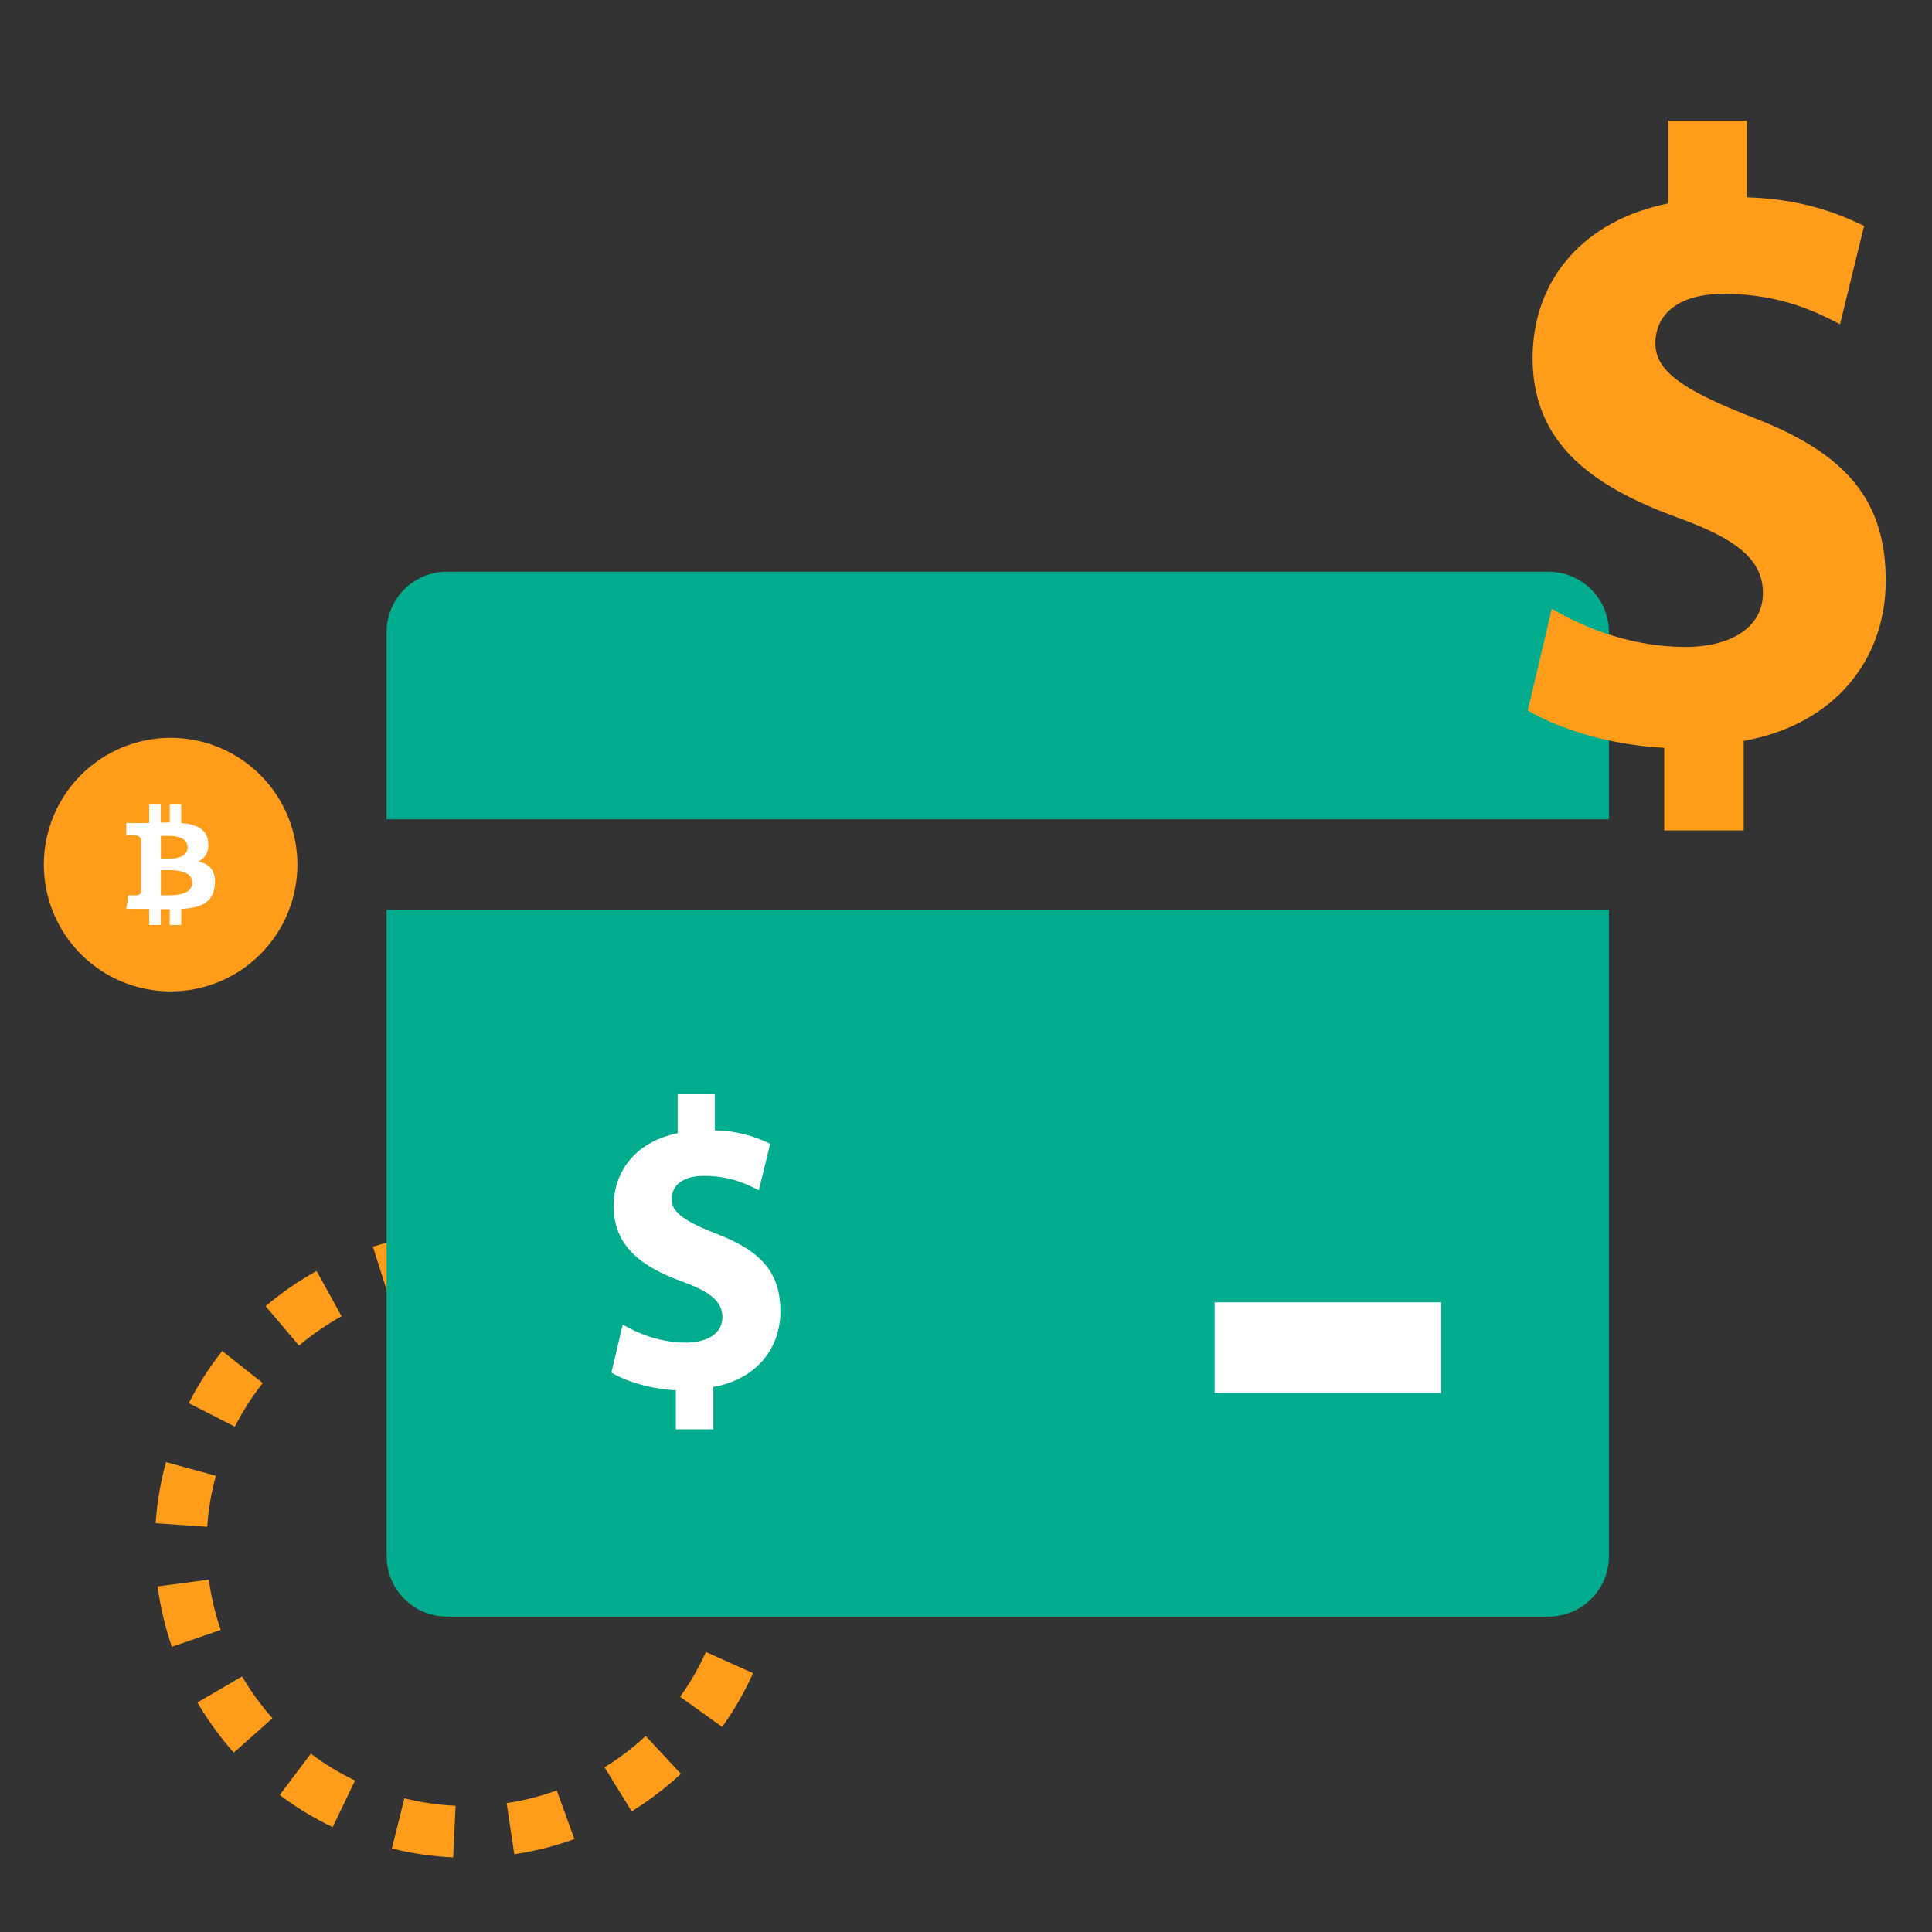 <svg width="68" height="68" viewBox="0 0 68 68" fill="none" xmlns="http://www.w3.org/2000/svg">
<rect x="0" y="0" width="68" height="68" fill="#333333" stroke="none"/>
<path d="M16.034 63.557C15.427 63.529 14.824 63.441 14.234 63.294L13.793 65.06C14.497 65.236 15.218 65.341 15.95 65.375L16.035 63.557H16.034ZM19.596 63.018C19.024 63.225 18.433 63.375 17.832 63.464L18.101 65.264C18.822 65.157 19.531 64.977 20.217 64.729L19.596 63.018ZM12.495 62.669C11.947 62.406 11.425 62.089 10.94 61.723L9.845 63.178C10.427 63.615 11.051 63.996 11.709 64.31L12.495 62.669ZM22.725 61.101C22.28 61.516 21.795 61.885 21.278 62.204L22.232 63.754C22.852 63.372 23.432 62.929 23.965 62.433L22.725 61.101ZM9.589 60.478C9.185 60.023 8.827 59.53 8.52 59.005L6.949 59.922C7.316 60.551 7.746 61.142 8.228 61.686L9.588 60.478H9.589ZM24.847 58.144C24.597 58.699 24.292 59.227 23.938 59.721L25.417 60.782C25.842 60.19 26.206 59.556 26.505 58.891L24.846 58.144H24.847ZM7.769 57.369C7.571 56.794 7.431 56.2 7.351 55.598L5.547 55.836C5.644 56.562 5.813 57.273 6.049 57.961L7.77 57.368L7.769 57.369ZM25.649 54.589C25.635 55.198 25.562 55.804 25.429 56.398L27.204 56.795C27.364 56.089 27.452 55.365 27.468 54.632L25.649 54.589ZM7.597 51.943L5.843 51.461C5.65 52.164 5.528 52.885 5.478 53.612L7.293 53.737C7.336 53.121 7.439 52.52 7.597 51.942V51.943ZM25.027 51.042C25.246 51.602 25.41 52.189 25.516 52.795L27.309 52.484C27.185 51.766 26.989 51.061 26.724 50.382L25.027 51.041V51.042ZM9.249 48.681L7.82 47.552C7.368 48.124 6.974 48.738 6.644 49.387L8.265 50.214C8.541 49.669 8.871 49.157 9.247 48.681H9.249ZM23.036 47.956C23.461 48.39 23.841 48.866 24.173 49.377L25.7 48.385C25.303 47.775 24.847 47.205 24.338 46.684L23.036 47.956ZM12.022 46.327L11.143 44.735C10.505 45.087 9.904 45.502 9.349 45.972L10.525 47.361C10.989 46.968 11.491 46.622 12.023 46.327H12.022ZM20.029 45.904C20.59 46.141 21.125 46.433 21.627 46.776L22.651 45.271C22.049 44.861 21.408 44.511 20.737 44.228L20.029 45.904ZM15.456 45.24L15.26 43.432C14.532 43.511 13.817 43.661 13.125 43.881L13.675 45.617C14.255 45.432 14.852 45.306 15.456 45.24ZM16.461 45.187C17.07 45.187 17.676 45.246 18.273 45.365L18.63 43.58C17.916 43.438 17.19 43.367 16.462 43.367V45.186L16.461 45.187Z" fill="#FF9C1A"/>
<path d="M56.627 32.024V54.773C56.627 55.309 56.425 55.826 56.06 56.219C55.696 56.612 55.196 56.853 54.661 56.893L54.502 56.898H15.731C15.195 56.898 14.679 56.696 14.287 56.331C13.894 55.967 13.653 55.467 13.613 54.933L13.607 54.773L13.606 32.024H56.627ZM54.502 20.123C55.038 20.123 55.554 20.325 55.948 20.69C56.341 21.054 56.582 21.554 56.622 22.089L56.627 22.248V28.837H13.606V22.248C13.606 21.712 13.809 21.195 14.174 20.802C14.539 20.409 15.039 20.168 15.574 20.128L15.734 20.123H54.504H54.502Z" fill="#02AD8F"/>
<path d="M1.543 30.431C1.543 31.615 2.013 32.75 2.85 33.587C3.687 34.424 4.822 34.894 6.005 34.894C7.189 34.894 8.324 34.424 9.161 33.587C9.998 32.75 10.468 31.615 10.468 30.431C10.468 29.248 9.998 28.113 9.161 27.276C8.324 26.439 7.189 25.969 6.005 25.969C4.822 25.969 3.687 26.439 2.85 27.276C2.013 28.113 1.543 29.248 1.543 30.431Z" fill="#FF9C1A"/>
<path d="M6.987 30.32C7.218 30.203 7.363 29.994 7.329 29.645C7.286 29.169 6.893 29.01 6.376 28.965V28.307H5.973V28.947C5.869 28.947 5.761 28.95 5.655 28.953V28.307H5.251V28.965C5.103 28.97 4.931 28.968 4.443 28.965V29.395C4.762 29.389 4.928 29.368 4.966 29.572V31.377C4.942 31.539 4.813 31.515 4.524 31.511L4.443 31.989C5.178 31.989 5.251 31.992 5.251 31.992V32.556H5.655V32C5.764 32.002 5.871 32.002 5.973 32.002V32.557H6.377V31.992C7.051 31.955 7.502 31.785 7.563 31.15C7.61 30.64 7.368 30.413 6.987 30.321V30.32ZM5.662 29.423C5.889 29.423 6.601 29.353 6.601 29.827C6.601 30.279 5.889 30.227 5.662 30.227V29.423ZM5.662 31.513V30.629C5.934 30.629 6.767 30.554 6.767 31.071C6.767 31.571 5.934 31.513 5.662 31.513ZM23.786 50.307V48.934C22.892 48.891 22.024 48.615 21.518 48.312L21.918 46.621C22.478 46.953 23.265 47.256 24.133 47.256C24.906 47.256 25.427 46.925 25.427 46.361C25.427 45.811 25 45.464 24 45.103C22.572 44.582 21.599 43.859 21.599 42.457C21.599 41.171 22.425 40.173 23.852 39.885V38.511H25.16V39.784C25.837 39.795 26.502 39.957 27.108 40.26L26.708 41.894C26.374 41.721 25.747 41.388 24.786 41.388C23.919 41.388 23.639 41.807 23.639 42.212C23.639 42.675 24.106 42.992 25.253 43.441C26.841 44.048 27.468 44.843 27.468 46.158C27.468 47.444 26.641 48.543 25.107 48.818V50.307H23.786ZM50.729 45.838V49.025H42.75V45.838H50.729Z" fill="white"/>
<path d="M58.576 29.229V26.321C56.682 26.23 54.846 25.649 53.772 25.005L54.619 21.424C55.806 22.128 57.473 22.77 59.309 22.77C60.947 22.77 62.05 22.067 62.05 20.873C62.05 19.709 61.146 18.974 59.026 18.209C56.003 17.107 53.942 15.576 53.942 12.608C53.942 9.882 55.693 7.771 58.716 7.159V4.25H61.485V6.944C63.349 7.005 64.62 7.465 65.609 7.954L64.763 11.413C64.056 11.046 62.728 10.342 60.693 10.342C58.857 10.342 58.263 11.23 58.263 12.087C58.263 13.067 59.252 13.739 61.682 14.689C65.045 15.975 66.372 17.659 66.372 20.444C66.372 23.169 64.62 25.495 61.372 26.077V29.229H58.575H58.576Z" fill="#FF9C1A"/>
</svg>
